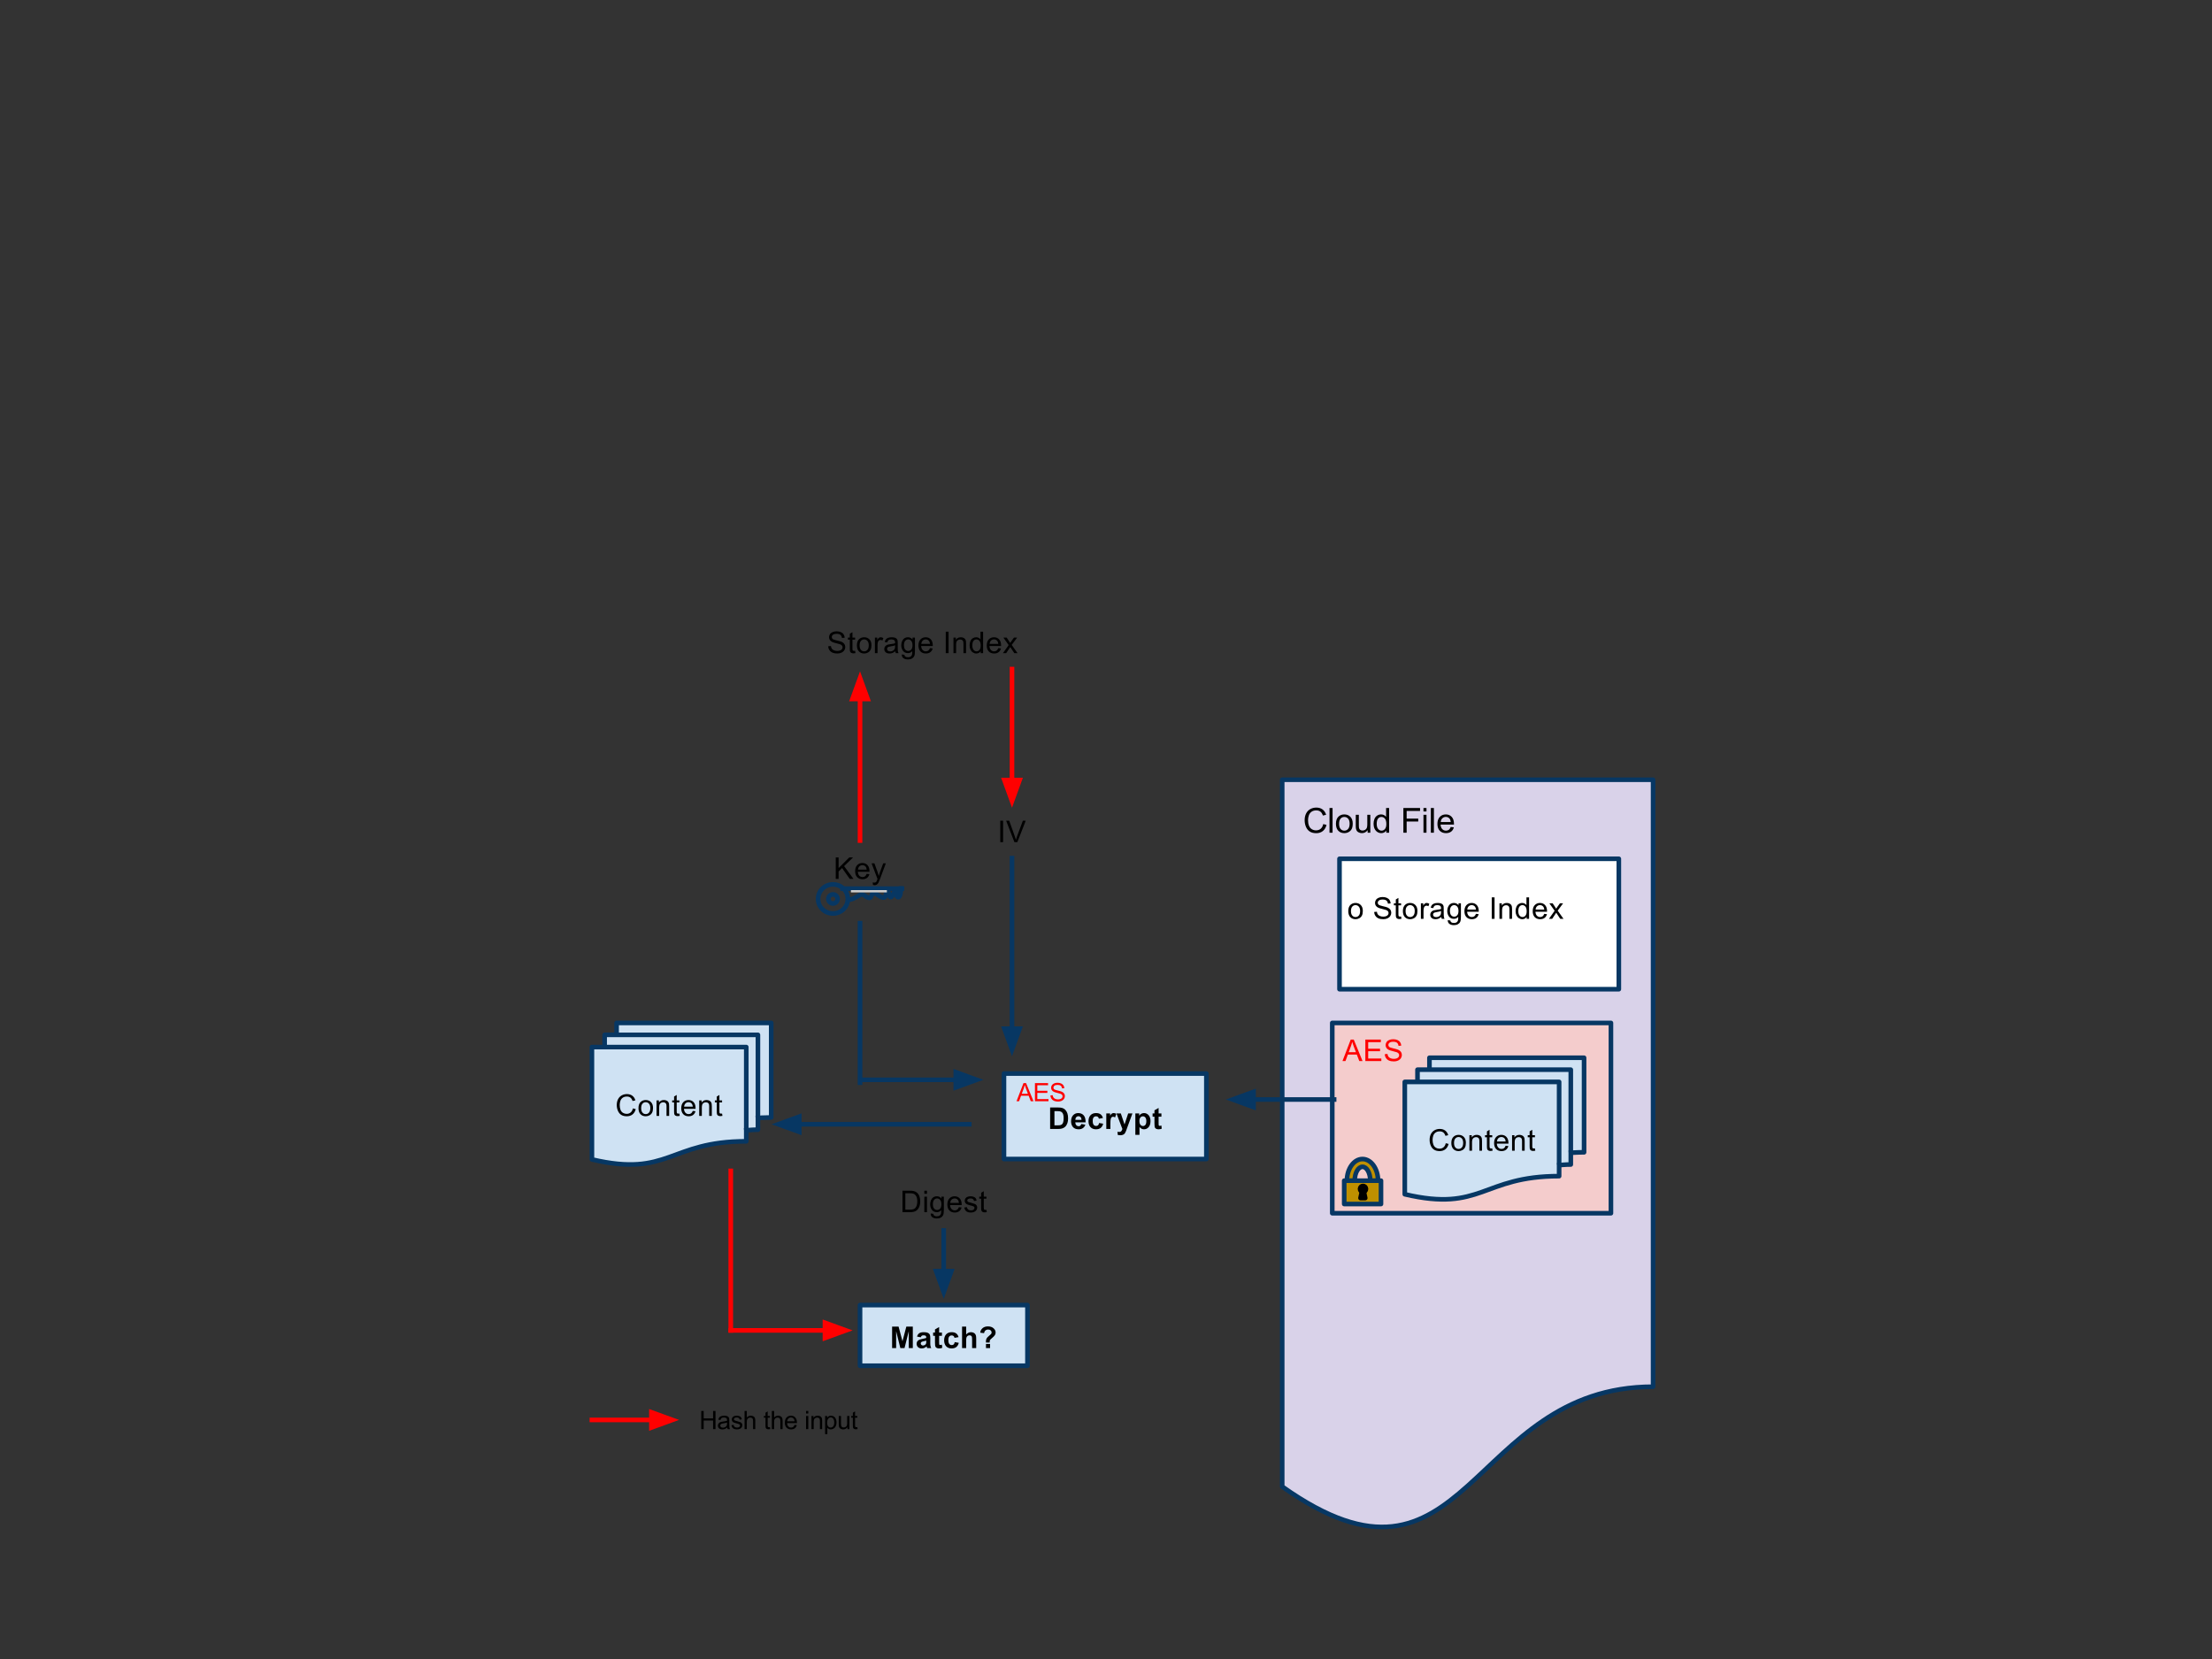 <?xml version="1.0" standalone="yes"?>

<svg version="1.1" viewBox="0.0 0.0 960.0 720.0" fill="none" stroke="none" stroke-linecap="square" stroke-miterlimit="10" clip-path="url(#clip0)" xmlns="http://www.w3.org/2000/svg" xmlns:xlink="http://www.w3.org/1999/xlink"><rect x="0.0" y="0.0" width="960.0" height="720.0" fill="#333333" stroke="none"/><clipPath id="clip0"><path d="M0 0L960.0 0L960.0 720.0L0 720.0L0 0Z" clip-rule="nonzero"></path></clipPath><path d="M556.466 338.406L717.435 338.406L717.435 601.828C636.951 601.828 636.951 702.197 556.466 645.169Z" fill-rule="nonzero" fill="#d9d2e9" stroke="#073763" stroke-width="2.0" stroke-linejoin="round" stroke-linecap="butt"></path><path d="M574.279 357.641L575.701 358Q575.263 359.75 574.099 360.672Q572.935 361.594 571.263 361.594Q569.529 361.594 568.435 360.883Q567.341 360.172 566.779 358.836Q566.216 357.5 566.216 355.953Q566.216 354.281 566.857 353.031Q567.498 351.781 568.677 351.133Q569.857 350.485 571.279 350.485Q572.888 350.485 573.99 351.305Q575.091 352.125 575.529 353.61L574.123 353.938Q573.748 352.766 573.037 352.235Q572.326 351.703 571.248 351.703Q570.013 351.703 569.185 352.297Q568.357 352.891 568.021 353.891Q567.685 354.891 567.685 355.953Q567.685 357.313 568.084 358.336Q568.482 359.36 569.318 359.867Q570.154 360.375 571.138 360.375Q572.341 360.375 573.17 359.688Q573.998 359 574.279 357.641ZM576.998 361.406L576.998 350.672L578.326 350.672L578.326 361.406L576.998 361.406ZM579.795 357.516Q579.795 355.36 580.998 354.313Q581.998 353.453 583.435 353.453Q585.045 353.453 586.06 354.5Q587.076 355.547 587.076 357.406Q587.076 358.906 586.631 359.766Q586.185 360.625 585.318 361.102Q584.451 361.578 583.435 361.578Q581.81 361.578 580.802 360.531Q579.795 359.485 579.795 357.516ZM581.154 357.516Q581.154 359.016 581.802 359.758Q582.451 360.5 583.435 360.5Q584.42 360.5 585.076 359.75Q585.732 359 585.732 357.469Q585.732 356.031 585.076 355.289Q584.42 354.547 583.435 354.547Q582.451 354.547 581.802 355.281Q581.154 356.016 581.154 357.516ZM593.545 361.406L593.545 360.266Q592.623 361.578 591.076 361.578Q590.388 361.578 589.787 361.313Q589.185 361.047 588.896 360.649Q588.607 360.25 588.498 359.672Q588.404 359.297 588.404 358.453L588.404 353.625L589.732 353.625L589.732 357.938Q589.732 358.969 589.81 359.328Q589.935 359.86 590.334 360.156Q590.732 360.453 591.326 360.453Q591.92 360.453 592.443 360.149Q592.966 359.844 593.185 359.32Q593.404 358.797 593.404 357.797L593.404 353.625L594.716 353.625L594.716 361.406L593.545 361.406ZM601.638 361.406L601.638 360.422Q600.904 361.578 599.466 361.578Q598.545 361.578 597.763 361.07Q596.982 360.563 596.552 359.641Q596.123 358.719 596.123 357.531Q596.123 356.36 596.513 355.414Q596.904 354.469 597.677 353.961Q598.451 353.453 599.404 353.453Q600.107 353.453 600.662 353.75Q601.216 354.047 601.56 354.516L601.56 350.672L602.873 350.672L602.873 361.406L601.638 361.406ZM597.482 357.531Q597.482 359.016 598.107 359.758Q598.732 360.5 599.591 360.5Q600.451 360.5 601.06 359.789Q601.67 359.078 601.67 357.641Q601.67 356.031 601.052 355.289Q600.435 354.547 599.529 354.547Q598.654 354.547 598.068 355.266Q597.482 355.985 597.482 357.531ZM609.06 361.406L609.06 350.672L616.295 350.672L616.295 351.938L610.482 351.938L610.482 355.266L615.513 355.266L615.513 356.531L610.482 356.531L610.482 361.406L609.06 361.406ZM617.779 352.188L617.779 350.672L619.091 350.672L619.091 352.188L617.779 352.188ZM617.779 361.406L617.779 353.625L619.091 353.625L619.091 361.406L617.779 361.406ZM620.982 361.406L620.982 350.672L622.31 350.672L622.31 361.406L620.982 361.406ZM629.607 358.906L630.966 359.063Q630.654 360.266 629.779 360.922Q628.904 361.578 627.545 361.578Q625.841 361.578 624.841 360.531Q623.841 359.485 623.841 357.578Q623.841 355.625 624.857 354.539Q625.873 353.453 627.482 353.453Q629.045 353.453 630.029 354.516Q631.013 355.578 631.013 357.5Q631.013 357.625 631.013 357.86L625.201 357.86Q625.279 359.141 625.927 359.82Q626.576 360.5 627.56 360.5Q628.279 360.5 628.795 360.117Q629.31 359.735 629.607 358.906ZM625.279 356.766L629.623 356.766Q629.529 355.781 629.123 355.297Q628.498 354.531 627.498 354.531Q626.576 354.531 625.959 355.141Q625.341 355.75 625.279 356.766Z" fill-rule="nonzero" fill="#000000"></path><path d="M578.196 443.948L699.141 443.948L699.141 526.531L578.196 526.531Z" fill-rule="nonzero" fill="#f4cccc" stroke="#073763" stroke-width="2.0" stroke-linejoin="round" stroke-linecap="butt"></path><path d="M609.67 518.307C643.164 526.175 643.164 510.439 676.655 510.439L676.655 469.541L609.67 469.541ZM615.188 469.541L615.188 464.239L681.717 464.239L681.717 505.394C679.188 505.394 676.655 505.679 676.655 505.679L676.655 469.541ZM620.376 464.239L620.376 459.065L687.481 459.065L687.481 500.091C684.599 500.091 681.717 500.305 681.717 500.305L681.717 464.239Z" fill-rule="nonzero" fill="#cfe2f3"></path><path d="M609.67 469.541L676.655 469.541L676.655 510.439C643.164 510.439 643.164 526.175 609.67 518.307ZM615.188 469.541L615.188 464.239L681.717 464.239L681.717 505.394C679.188 505.394 676.655 505.679 676.655 505.679M620.376 464.239L620.376 459.065L687.481 459.065L687.481 500.091C684.599 500.091 681.717 500.305 681.717 500.305" fill-rule="nonzero" stroke="#073763" stroke-width="2.0" stroke-linejoin="round" stroke-linecap="butt"></path><path d="M627.451 496.15L628.685 496.463Q628.295 497.978 627.287 498.775Q626.279 499.572 624.826 499.572Q623.326 499.572 622.381 498.963Q621.435 498.353 620.943 497.189Q620.451 496.025 620.451 494.697Q620.451 493.244 621.013 492.158Q621.576 491.072 622.599 490.51Q623.623 489.947 624.857 489.947Q626.248 489.947 627.201 490.658Q628.154 491.369 628.529 492.666L627.31 492.947Q626.982 491.932 626.373 491.471Q625.763 491.01 624.826 491.01Q623.748 491.01 623.029 491.525Q622.31 492.041 622.021 492.9Q621.732 493.76 621.732 494.682Q621.732 495.869 622.076 496.76Q622.42 497.65 623.146 498.088Q623.873 498.525 624.732 498.525Q625.763 498.525 626.482 497.924Q627.201 497.322 627.451 496.15ZM629.873 496.041Q629.873 494.166 630.904 493.275Q631.779 492.525 633.029 492.525Q634.42 492.525 635.302 493.432Q636.185 494.338 636.185 495.947Q636.185 497.244 635.795 497.994Q635.404 498.744 634.654 499.158Q633.904 499.572 633.029 499.572Q631.607 499.572 630.74 498.666Q629.873 497.76 629.873 496.041ZM631.045 496.041Q631.045 497.338 631.607 497.986Q632.17 498.635 633.029 498.635Q633.873 498.635 634.443 497.986Q635.013 497.338 635.013 496.01Q635.013 494.76 634.443 494.111Q633.873 493.463 633.029 493.463Q632.17 493.463 631.607 494.103Q631.045 494.744 631.045 496.041ZM637.716 499.416L637.716 492.682L638.748 492.682L638.748 493.635Q639.482 492.525 640.888 492.525Q641.498 492.525 642.006 492.744Q642.513 492.963 642.771 493.314Q643.029 493.666 643.123 494.166Q643.185 494.478 643.185 495.275L643.185 499.416L642.045 499.416L642.045 495.322Q642.045 494.619 641.912 494.275Q641.779 493.932 641.443 493.721Q641.107 493.51 640.654 493.51Q639.92 493.51 639.388 493.971Q638.857 494.432 638.857 495.728L638.857 499.416L637.716 499.416ZM647.623 498.4L647.779 499.4Q647.295 499.51 646.92 499.51Q646.295 499.51 645.951 499.307Q645.607 499.103 645.466 498.783Q645.326 498.463 645.326 497.447L645.326 493.557L644.498 493.557L644.498 492.682L645.326 492.682L645.326 491.01L646.466 490.322L646.466 492.682L647.623 492.682L647.623 493.557L646.466 493.557L646.466 497.51Q646.466 497.994 646.529 498.135Q646.591 498.275 646.724 498.353Q646.857 498.432 647.107 498.432Q647.31 498.432 647.623 498.4ZM653.435 497.244L654.623 497.385Q654.341 498.432 653.584 499.002Q652.826 499.572 651.654 499.572Q650.17 499.572 649.302 498.658Q648.435 497.744 648.435 496.103Q648.435 494.4 649.318 493.463Q650.201 492.525 651.591 492.525Q652.951 492.525 653.802 493.447Q654.654 494.369 654.654 496.025Q654.654 496.135 654.654 496.338L649.623 496.338Q649.685 497.447 650.248 498.041Q650.81 498.635 651.654 498.635Q652.295 498.635 652.74 498.299Q653.185 497.963 653.435 497.244ZM649.685 495.4L653.451 495.4Q653.373 494.541 653.013 494.119Q652.466 493.463 651.607 493.463Q650.81 493.463 650.279 493.986Q649.748 494.51 649.685 495.4ZM656.232 499.416L656.232 492.682L657.263 492.682L657.263 493.635Q657.998 492.525 659.404 492.525Q660.013 492.525 660.521 492.744Q661.029 492.963 661.287 493.314Q661.545 493.666 661.638 494.166Q661.701 494.478 661.701 495.275L661.701 499.416L660.56 499.416L660.56 495.322Q660.56 494.619 660.427 494.275Q660.295 493.932 659.959 493.721Q659.623 493.51 659.17 493.51Q658.435 493.51 657.904 493.971Q657.373 494.432 657.373 495.728L657.373 499.416L656.232 499.416ZM666.154 498.4L666.31 499.4Q665.826 499.51 665.451 499.51Q664.826 499.51 664.482 499.307Q664.138 499.103 663.998 498.783Q663.857 498.463 663.857 497.447L663.857 493.557L663.029 493.557L663.029 492.682L663.857 492.682L663.857 491.01L664.998 490.322L664.998 492.682L666.154 492.682L666.154 493.557L664.998 493.557L664.998 497.51Q664.998 497.994 665.06 498.135Q665.123 498.275 665.256 498.353Q665.388 498.432 665.638 498.432Q665.841 498.432 666.154 498.4Z" fill-rule="nonzero" fill="#000000"></path><path d="M582.633 460.493L586.211 451.181L587.524 451.181L591.336 460.493L589.93 460.493L588.852 457.681L584.961 457.681L583.93 460.493L582.633 460.493ZM585.321 456.665L588.477 456.665L587.493 454.087Q587.055 452.915 586.836 452.165Q586.665 453.056 586.336 453.946L585.321 456.665ZM592.555 460.493L592.555 451.181L599.274 451.181L599.274 452.29L593.79 452.29L593.79 455.134L598.93 455.134L598.93 456.227L593.79 456.227L593.79 459.399L599.493 459.399L599.493 460.493L592.555 460.493ZM600.993 457.509L602.165 457.399Q602.243 458.102 602.547 458.548Q602.852 458.993 603.485 459.266Q604.118 459.54 604.915 459.54Q605.618 459.54 606.157 459.337Q606.696 459.134 606.961 458.766Q607.227 458.399 607.227 457.962Q607.227 457.524 606.969 457.196Q606.711 456.868 606.133 456.649Q605.758 456.509 604.477 456.196Q603.196 455.884 602.68 455.618Q602.008 455.274 601.68 454.751Q601.352 454.227 601.352 453.587Q601.352 452.884 601.75 452.274Q602.149 451.665 602.922 451.345Q603.696 451.024 604.633 451.024Q605.665 451.024 606.454 451.36Q607.243 451.696 607.672 452.345Q608.102 452.993 608.133 453.806L606.946 453.899Q606.852 453.009 606.305 452.563Q605.758 452.118 604.68 452.118Q603.571 452.118 603.055 452.524Q602.54 452.931 602.54 453.509Q602.54 454.009 602.899 454.337Q603.258 454.665 604.758 455.001Q606.258 455.337 606.821 455.587Q607.633 455.962 608.016 456.54Q608.399 457.118 608.399 457.868Q608.399 458.602 607.977 459.259Q607.555 459.915 606.758 460.282Q605.961 460.649 604.961 460.649Q603.696 460.649 602.844 460.282Q601.993 459.915 601.508 459.173Q601.024 458.431 600.993 457.509Z" fill-rule="nonzero" fill="#ff0000"></path><path d="M581.34 372.711L702.569 372.711L702.569 429.306L581.34 429.306Z" fill-rule="nonzero" fill="#ffffff" stroke="#073763" stroke-width="2.0" stroke-linejoin="round" stroke-linecap="butt"></path><path d="M585.146 395.399Q585.146 393.524 586.177 392.633Q587.052 391.883 588.302 391.883Q589.692 391.883 590.575 392.789Q591.458 393.696 591.458 395.305Q591.458 396.602 591.067 397.352Q590.677 398.102 589.927 398.516Q589.177 398.93 588.302 398.93Q586.88 398.93 586.013 398.024Q585.146 397.118 585.146 395.399ZM586.317 395.399Q586.317 396.696 586.88 397.344Q587.442 397.993 588.302 397.993Q589.146 397.993 589.716 397.344Q590.286 396.696 590.286 395.368Q590.286 394.118 589.716 393.469Q589.146 392.821 588.302 392.821Q587.442 392.821 586.88 393.461Q586.317 394.102 586.317 395.399ZM596.396 395.789L597.567 395.68Q597.646 396.383 597.95 396.829Q598.255 397.274 598.888 397.547Q599.521 397.821 600.317 397.821Q601.021 397.821 601.56 397.618Q602.099 397.414 602.364 397.047Q602.63 396.68 602.63 396.243Q602.63 395.805 602.372 395.477Q602.114 395.149 601.536 394.93Q601.161 394.789 599.88 394.477Q598.599 394.164 598.083 393.899Q597.411 393.555 597.083 393.032Q596.755 392.508 596.755 391.868Q596.755 391.164 597.153 390.555Q597.552 389.946 598.325 389.625Q599.099 389.305 600.036 389.305Q601.067 389.305 601.856 389.641Q602.646 389.977 603.075 390.625Q603.505 391.274 603.536 392.086L602.349 392.18Q602.255 391.289 601.708 390.844Q601.161 390.399 600.083 390.399Q598.974 390.399 598.458 390.805Q597.942 391.211 597.942 391.789Q597.942 392.289 598.302 392.618Q598.661 392.946 600.161 393.282Q601.661 393.618 602.224 393.868Q603.036 394.243 603.419 394.821Q603.802 395.399 603.802 396.149Q603.802 396.883 603.38 397.539Q602.958 398.196 602.161 398.563Q601.364 398.93 600.364 398.93Q599.099 398.93 598.247 398.563Q597.396 398.196 596.911 397.454Q596.427 396.711 596.396 395.789ZM608.067 397.758L608.224 398.758Q607.739 398.868 607.364 398.868Q606.739 398.868 606.396 398.664Q606.052 398.461 605.911 398.141Q605.771 397.821 605.771 396.805L605.771 392.914L604.942 392.914L604.942 392.039L605.771 392.039L605.771 390.368L606.911 389.68L606.911 392.039L608.067 392.039L608.067 392.914L606.911 392.914L606.911 396.868Q606.911 397.352 606.974 397.493Q607.036 397.633 607.169 397.711Q607.302 397.789 607.552 397.789Q607.755 397.789 608.067 397.758ZM608.849 395.399Q608.849 393.524 609.88 392.633Q610.755 391.883 612.005 391.883Q613.396 391.883 614.278 392.789Q615.161 393.696 615.161 395.305Q615.161 396.602 614.771 397.352Q614.38 398.102 613.63 398.516Q612.88 398.93 612.005 398.93Q610.583 398.93 609.716 398.024Q608.849 397.118 608.849 395.399ZM610.021 395.399Q610.021 396.696 610.583 397.344Q611.146 397.993 612.005 397.993Q612.849 397.993 613.419 397.344Q613.989 396.696 613.989 395.368Q613.989 394.118 613.419 393.469Q612.849 392.821 612.005 392.821Q611.146 392.821 610.583 393.461Q610.021 394.102 610.021 395.399ZM616.661 398.774L616.661 392.039L617.692 392.039L617.692 393.055Q618.083 392.336 618.419 392.11Q618.755 391.883 619.146 391.883Q619.724 391.883 620.317 392.243L619.927 393.305Q619.505 393.055 619.099 393.055Q618.724 393.055 618.419 393.282Q618.114 393.508 617.989 393.914Q617.802 394.524 617.802 395.243L617.802 398.774L616.661 398.774ZM625.505 397.946Q624.88 398.477 624.294 398.704Q623.708 398.93 623.036 398.93Q621.911 398.93 621.317 398.383Q620.724 397.836 620.724 396.993Q620.724 396.508 620.95 396.094Q621.177 395.68 621.544 395.43Q621.911 395.18 622.364 395.055Q622.692 394.977 623.38 394.883Q624.755 394.727 625.411 394.493Q625.427 394.258 625.427 394.196Q625.427 393.493 625.099 393.211Q624.661 392.821 623.802 392.821Q622.989 392.821 622.606 393.102Q622.224 393.383 622.036 394.102L620.927 393.961Q621.067 393.243 621.419 392.797Q621.771 392.352 622.435 392.118Q623.099 391.883 623.958 391.883Q624.833 391.883 625.372 392.086Q625.911 392.289 626.161 392.594Q626.411 392.899 626.521 393.368Q626.567 393.664 626.567 394.43L626.567 395.946Q626.567 397.539 626.646 397.961Q626.724 398.383 626.927 398.774L625.739 398.774Q625.567 398.414 625.505 397.946ZM625.411 395.383Q624.786 395.649 623.552 395.821Q622.849 395.93 622.552 396.055Q622.255 396.18 622.099 396.422Q621.942 396.664 621.942 396.961Q621.942 397.414 622.286 397.719Q622.63 398.024 623.302 398.024Q623.958 398.024 624.474 397.735Q624.989 397.446 625.239 396.946Q625.411 396.571 625.411 395.805L625.411 395.383ZM628.317 399.336L629.442 399.493Q629.505 400.008 629.817 400.243Q630.255 400.571 630.989 400.571Q631.771 400.571 632.208 400.25Q632.646 399.93 632.786 399.352Q632.88 399.008 632.88 397.899Q632.13 398.774 631.005 398.774Q629.614 398.774 628.856 397.774Q628.099 396.774 628.099 395.368Q628.099 394.399 628.45 393.586Q628.802 392.774 629.458 392.329Q630.114 391.883 631.021 391.883Q632.208 391.883 632.989 392.852L632.989 392.039L634.036 392.039L634.036 397.852Q634.036 399.43 633.716 400.086Q633.396 400.743 632.7 401.125Q632.005 401.508 630.989 401.508Q629.786 401.508 629.044 400.969Q628.302 400.43 628.317 399.336ZM629.271 395.289Q629.271 396.602 629.794 397.211Q630.317 397.821 631.114 397.821Q631.911 397.821 632.442 397.219Q632.974 396.618 632.974 395.321Q632.974 394.086 632.427 393.454Q631.88 392.821 631.099 392.821Q630.333 392.821 629.802 393.446Q629.271 394.071 629.271 395.289ZM640.552 396.602L641.739 396.743Q641.458 397.789 640.7 398.36Q639.942 398.93 638.771 398.93Q637.286 398.93 636.419 398.016Q635.552 397.102 635.552 395.461Q635.552 393.758 636.435 392.821Q637.317 391.883 638.708 391.883Q640.067 391.883 640.919 392.805Q641.771 393.727 641.771 395.383Q641.771 395.493 641.771 395.696L636.739 395.696Q636.802 396.805 637.364 397.399Q637.927 397.993 638.771 397.993Q639.411 397.993 639.856 397.657Q640.302 397.321 640.552 396.602ZM636.802 394.758L640.567 394.758Q640.489 393.899 640.13 393.477Q639.583 392.821 638.724 392.821Q637.927 392.821 637.396 393.344Q636.864 393.868 636.802 394.758ZM647.411 398.774L647.411 389.461L648.63 389.461L648.63 398.774L647.411 398.774ZM650.755 398.774L650.755 392.039L651.786 392.039L651.786 392.993Q652.521 391.883 653.927 391.883Q654.536 391.883 655.044 392.102Q655.552 392.321 655.81 392.672Q656.067 393.024 656.161 393.524Q656.224 393.836 656.224 394.633L656.224 398.774L655.083 398.774L655.083 394.68Q655.083 393.977 654.95 393.633Q654.817 393.289 654.481 393.079Q654.146 392.868 653.692 392.868Q652.958 392.868 652.427 393.329Q651.896 393.789 651.896 395.086L651.896 398.774L650.755 398.774ZM662.552 398.774L662.552 397.93Q661.911 398.93 660.661 398.93Q659.864 398.93 659.185 398.485Q658.505 398.039 658.13 397.243Q657.755 396.446 657.755 395.414Q657.755 394.399 658.099 393.579Q658.442 392.758 659.114 392.321Q659.786 391.883 660.614 391.883Q661.224 391.883 661.7 392.141Q662.177 392.399 662.474 392.805L662.474 389.461L663.614 389.461L663.614 398.774L662.552 398.774ZM658.942 395.414Q658.942 396.711 659.481 397.352Q660.021 397.993 660.771 397.993Q661.521 397.993 662.044 397.375Q662.567 396.758 662.567 395.508Q662.567 394.118 662.036 393.469Q661.505 392.821 660.724 392.821Q659.958 392.821 659.45 393.446Q658.942 394.071 658.942 395.414ZM670.192 396.602L671.38 396.743Q671.099 397.789 670.341 398.36Q669.583 398.93 668.411 398.93Q666.927 398.93 666.06 398.016Q665.192 397.102 665.192 395.461Q665.192 393.758 666.075 392.821Q666.958 391.883 668.349 391.883Q669.708 391.883 670.56 392.805Q671.411 393.727 671.411 395.383Q671.411 395.493 671.411 395.696L666.38 395.696Q666.442 396.805 667.005 397.399Q667.567 397.993 668.411 397.993Q669.052 397.993 669.497 397.657Q669.942 397.321 670.192 396.602ZM666.442 394.758L670.208 394.758Q670.13 393.899 669.771 393.477Q669.224 392.821 668.364 392.821Q667.567 392.821 667.036 393.344Q666.505 393.868 666.442 394.758ZM672.239 398.774L674.708 395.274L672.427 392.039L673.849 392.039L674.896 393.618Q675.177 394.071 675.364 394.368Q675.63 393.946 675.864 393.633L677.005 392.039L678.38 392.039L676.036 395.211L678.552 398.774L677.146 398.774L675.771 396.68L675.396 396.118L673.63 398.774L672.239 398.774Z" fill-rule="nonzero" fill="#000000"></path><path d="M373.249 364.787L373.249 303.37" fill-rule="evenodd" stroke="#ff0000" stroke-width="2.0" stroke-linejoin="round" stroke-linecap="butt"></path><path d="M376.553 303.37L373.249 294.294L369.946 303.37Z" fill-rule="evenodd" fill="#ff0000" stroke="#ff0000" stroke-width="2.0" stroke-linecap="butt"></path><path d="M359.443 280.473L360.614 280.364Q360.693 281.067 360.997 281.512Q361.302 281.957 361.935 282.231Q362.568 282.504 363.364 282.504Q364.068 282.504 364.607 282.301Q365.146 282.098 365.411 281.731Q365.677 281.364 365.677 280.926Q365.677 280.489 365.419 280.16Q365.161 279.832 364.583 279.614Q364.208 279.473 362.927 279.16Q361.646 278.848 361.13 278.582Q360.458 278.239 360.13 277.715Q359.802 277.192 359.802 276.551Q359.802 275.848 360.2 275.239Q360.599 274.629 361.372 274.309Q362.146 273.989 363.083 273.989Q364.114 273.989 364.904 274.325Q365.693 274.66 366.122 275.309Q366.552 275.957 366.583 276.77L365.396 276.864Q365.302 275.973 364.755 275.528Q364.208 275.082 363.13 275.082Q362.021 275.082 361.505 275.489Q360.989 275.895 360.989 276.473Q360.989 276.973 361.349 277.301Q361.708 277.629 363.208 277.965Q364.708 278.301 365.271 278.551Q366.083 278.926 366.466 279.504Q366.849 280.082 366.849 280.832Q366.849 281.567 366.427 282.223Q366.005 282.879 365.208 283.246Q364.411 283.614 363.411 283.614Q362.146 283.614 361.294 283.246Q360.443 282.879 359.958 282.137Q359.474 281.395 359.443 280.473ZM371.114 282.442L371.271 283.442Q370.786 283.551 370.411 283.551Q369.786 283.551 369.443 283.348Q369.099 283.145 368.958 282.825Q368.818 282.504 368.818 281.489L368.818 277.598L367.989 277.598L367.989 276.723L368.818 276.723L368.818 275.051L369.958 274.364L369.958 276.723L371.114 276.723L371.114 277.598L369.958 277.598L369.958 281.551Q369.958 282.035 370.021 282.176Q370.083 282.317 370.216 282.395Q370.349 282.473 370.599 282.473Q370.802 282.473 371.114 282.442ZM371.896 280.082Q371.896 278.207 372.927 277.317Q373.802 276.567 375.052 276.567Q376.443 276.567 377.325 277.473Q378.208 278.379 378.208 279.989Q378.208 281.285 377.818 282.035Q377.427 282.785 376.677 283.2Q375.927 283.614 375.052 283.614Q373.63 283.614 372.763 282.707Q371.896 281.801 371.896 280.082ZM373.068 280.082Q373.068 281.379 373.63 282.028Q374.193 282.676 375.052 282.676Q375.896 282.676 376.466 282.028Q377.036 281.379 377.036 280.051Q377.036 278.801 376.466 278.153Q375.896 277.504 375.052 277.504Q374.193 277.504 373.63 278.145Q373.068 278.785 373.068 280.082ZM379.708 283.457L379.708 276.723L380.739 276.723L380.739 277.739Q381.13 277.02 381.466 276.793Q381.802 276.567 382.193 276.567Q382.771 276.567 383.364 276.926L382.974 277.989Q382.552 277.739 382.146 277.739Q381.771 277.739 381.466 277.965Q381.161 278.192 381.036 278.598Q380.849 279.207 380.849 279.926L380.849 283.457L379.708 283.457ZM388.552 282.629Q387.927 283.16 387.341 283.387Q386.755 283.614 386.083 283.614Q384.958 283.614 384.364 283.067Q383.771 282.52 383.771 281.676Q383.771 281.192 383.997 280.778Q384.224 280.364 384.591 280.114Q384.958 279.864 385.411 279.739Q385.739 279.66 386.427 279.567Q387.802 279.41 388.458 279.176Q388.474 278.942 388.474 278.879Q388.474 278.176 388.146 277.895Q387.708 277.504 386.849 277.504Q386.036 277.504 385.654 277.785Q385.271 278.067 385.083 278.785L383.974 278.645Q384.114 277.926 384.466 277.481Q384.818 277.035 385.482 276.801Q386.146 276.567 387.005 276.567Q387.88 276.567 388.419 276.77Q388.958 276.973 389.208 277.278Q389.458 277.582 389.568 278.051Q389.614 278.348 389.614 279.114L389.614 280.629Q389.614 282.223 389.693 282.645Q389.771 283.067 389.974 283.457L388.786 283.457Q388.614 283.098 388.552 282.629ZM388.458 280.067Q387.833 280.332 386.599 280.504Q385.896 280.614 385.599 280.739Q385.302 280.864 385.146 281.106Q384.989 281.348 384.989 281.645Q384.989 282.098 385.333 282.403Q385.677 282.707 386.349 282.707Q387.005 282.707 387.521 282.418Q388.036 282.129 388.286 281.629Q388.458 281.254 388.458 280.489L388.458 280.067ZM391.364 284.02L392.489 284.176Q392.552 284.692 392.864 284.926Q393.302 285.254 394.036 285.254Q394.818 285.254 395.255 284.934Q395.693 284.614 395.833 284.035Q395.927 283.692 395.927 282.582Q395.177 283.457 394.052 283.457Q392.661 283.457 391.904 282.457Q391.146 281.457 391.146 280.051Q391.146 279.082 391.497 278.27Q391.849 277.457 392.505 277.012Q393.161 276.567 394.068 276.567Q395.255 276.567 396.036 277.535L396.036 276.723L397.083 276.723L397.083 282.535Q397.083 284.114 396.763 284.77Q396.443 285.426 395.747 285.809Q395.052 286.192 394.036 286.192Q392.833 286.192 392.091 285.653Q391.349 285.114 391.364 284.02ZM392.318 279.973Q392.318 281.285 392.841 281.895Q393.364 282.504 394.161 282.504Q394.958 282.504 395.489 281.903Q396.021 281.301 396.021 280.004Q396.021 278.77 395.474 278.137Q394.927 277.504 394.146 277.504Q393.38 277.504 392.849 278.129Q392.318 278.754 392.318 279.973ZM403.599 281.285L404.786 281.426Q404.505 282.473 403.747 283.043Q402.989 283.614 401.818 283.614Q400.333 283.614 399.466 282.7Q398.599 281.785 398.599 280.145Q398.599 278.442 399.482 277.504Q400.364 276.567 401.755 276.567Q403.114 276.567 403.966 277.489Q404.818 278.41 404.818 280.067Q404.818 280.176 404.818 280.379L399.786 280.379Q399.849 281.489 400.411 282.082Q400.974 282.676 401.818 282.676Q402.458 282.676 402.904 282.34Q403.349 282.004 403.599 281.285ZM399.849 279.442L403.614 279.442Q403.536 278.582 403.177 278.16Q402.63 277.504 401.771 277.504Q400.974 277.504 400.443 278.028Q399.911 278.551 399.849 279.442ZM410.458 283.457L410.458 274.145L411.677 274.145L411.677 283.457L410.458 283.457ZM413.802 283.457L413.802 276.723L414.833 276.723L414.833 277.676Q415.568 276.567 416.974 276.567Q417.583 276.567 418.091 276.785Q418.599 277.004 418.857 277.356Q419.114 277.707 419.208 278.207Q419.271 278.52 419.271 279.317L419.271 283.457L418.13 283.457L418.13 279.364Q418.13 278.66 417.997 278.317Q417.864 277.973 417.529 277.762Q417.193 277.551 416.739 277.551Q416.005 277.551 415.474 278.012Q414.943 278.473 414.943 279.77L414.943 283.457L413.802 283.457ZM425.599 283.457L425.599 282.614Q424.958 283.614 423.708 283.614Q422.911 283.614 422.232 283.168Q421.552 282.723 421.177 281.926Q420.802 281.129 420.802 280.098Q420.802 279.082 421.146 278.262Q421.489 277.442 422.161 277.004Q422.833 276.567 423.661 276.567Q424.271 276.567 424.747 276.825Q425.224 277.082 425.521 277.489L425.521 274.145L426.661 274.145L426.661 283.457L425.599 283.457ZM421.989 280.098Q421.989 281.395 422.529 282.035Q423.068 282.676 423.818 282.676Q424.568 282.676 425.091 282.059Q425.614 281.442 425.614 280.192Q425.614 278.801 425.083 278.153Q424.552 277.504 423.771 277.504Q423.005 277.504 422.497 278.129Q421.989 278.754 421.989 280.098ZM433.239 281.285L434.427 281.426Q434.146 282.473 433.388 283.043Q432.63 283.614 431.458 283.614Q429.974 283.614 429.107 282.7Q428.239 281.785 428.239 280.145Q428.239 278.442 429.122 277.504Q430.005 276.567 431.396 276.567Q432.755 276.567 433.607 277.489Q434.458 278.41 434.458 280.067Q434.458 280.176 434.458 280.379L429.427 280.379Q429.489 281.489 430.052 282.082Q430.614 282.676 431.458 282.676Q432.099 282.676 432.544 282.34Q432.989 282.004 433.239 281.285ZM429.489 279.442L433.255 279.442Q433.177 278.582 432.818 278.16Q432.271 277.504 431.411 277.504Q430.614 277.504 430.083 278.028Q429.552 278.551 429.489 279.442ZM435.286 283.457L437.755 279.957L435.474 276.723L436.896 276.723L437.943 278.301Q438.224 278.754 438.411 279.051Q438.677 278.629 438.911 278.317L440.052 276.723L441.427 276.723L439.083 279.895L441.599 283.457L440.193 283.457L438.818 281.364L438.443 280.801L436.677 283.457L435.286 283.457Z" fill-rule="nonzero" fill="#000000"></path><path d="M362.718 381.429L362.718 372.116L363.952 372.116L363.952 376.741L368.577 372.116L370.233 372.116L366.343 375.898L370.405 381.429L368.78 381.429L365.468 376.726L363.952 378.21L363.952 381.429L362.718 381.429ZM376.124 379.257L377.311 379.398Q377.03 380.444 376.272 381.015Q375.514 381.585 374.343 381.585Q372.858 381.585 371.991 380.671Q371.124 379.757 371.124 378.116Q371.124 376.413 372.007 375.476Q372.889 374.538 374.28 374.538Q375.639 374.538 376.491 375.46Q377.343 376.382 377.343 378.038Q377.343 378.148 377.343 378.351L372.311 378.351Q372.374 379.46 372.936 380.054Q373.499 380.648 374.343 380.648Q374.983 380.648 375.429 380.312Q375.874 379.976 376.124 379.257ZM372.374 377.413L376.139 377.413Q376.061 376.554 375.702 376.132Q375.155 375.476 374.296 375.476Q373.499 375.476 372.968 375.999Q372.436 376.523 372.374 377.413ZM378.874 384.023L378.733 382.96Q379.108 383.054 379.389 383.054Q379.78 383.054 380.007 382.929Q380.233 382.804 380.374 382.569Q380.483 382.398 380.733 381.726Q380.764 381.632 380.827 381.444L378.264 374.694L379.499 374.694L380.905 378.585Q381.171 379.335 381.389 380.148Q381.593 379.366 381.858 378.616L383.311 374.694L384.452 374.694L381.889 381.538Q381.468 382.648 381.249 383.069Q380.936 383.632 380.546 383.898Q380.155 384.163 379.608 384.163Q379.28 384.163 378.874 384.023Z" fill-rule="nonzero" fill="#000000"></path><path d="M355.047 390.137L355.047 390.137C355.047 386.65 357.938 383.824 361.504 383.824L361.504 383.824C363.216 383.824 364.859 384.489 366.07 385.673C367.281 386.857 367.961 388.463 367.961 390.137L367.961 390.137C367.961 393.624 365.07 396.451 361.504 396.451L361.504 396.451C357.938 396.451 355.047 393.624 355.047 390.137Z" fill-rule="nonzero" stroke="#073763" stroke-width="2.0" stroke-linejoin="round" stroke-linecap="butt"></path><path d="M365.686 385.673L391.452 385.673" fill-rule="nonzero" stroke="#073763" stroke-width="2.0" stroke-linejoin="round" stroke-linecap="butt"></path><path d="M390.993 385.611C390.993 386.931 390.738 389.895 389.531 389.304C388.761 388.928 389.527 386.783 388.678 386.921C387.572 387.101 387.365 389.794 386.363 389.304C385.583 388.923 385.972 386.771 385.144 387.041C384.212 387.345 384.658 389.437 383.682 389.543C382.038 389.721 380.8 387.807 379.173 387.518C378.342 387.37 378.399 389.063 377.711 389.543C376.53 390.367 374.866 387.598 373.568 388.232C371.793 389.1 370.068 390.496 368.084 390.496" fill-rule="evenodd" stroke="#073763" stroke-width="2.0" stroke-linejoin="round" stroke-linecap="butt"></path><path d="M369.79 386.803L384.409 386.803" fill-rule="nonzero" stroke="#cccccc" stroke-width="1.0" stroke-linejoin="round" stroke-linecap="butt"></path><path d="M359.495 390.143L359.495 390.143C359.495 389.055 360.395 388.173 361.504 388.173L361.504 388.173C362.037 388.173 362.548 388.381 362.925 388.75C363.302 389.119 363.513 389.62 363.513 390.143L363.513 390.143C363.513 391.23 362.614 392.112 361.504 392.112L361.504 392.112C360.395 392.112 359.495 391.23 359.495 390.143Z" fill-rule="nonzero" stroke="#073763" stroke-width="2.0" stroke-linejoin="round" stroke-linecap="butt"></path><path d="M256.892 503.19C290.387 511.058 290.387 495.323 323.878 495.323L323.878 454.424L256.892 454.424ZM262.411 454.424L262.411 449.122L328.94 449.122L328.94 490.277C326.411 490.277 323.878 490.562 323.878 490.562L323.878 454.424ZM267.599 449.122L267.599 443.948L334.703 443.948L334.703 484.975C331.822 484.975 328.94 485.189 328.94 485.189L328.94 449.122Z" fill-rule="nonzero" fill="#cfe2f3"></path><path d="M256.892 454.424L323.878 454.424L323.878 495.323C290.387 495.323 290.387 511.058 256.892 503.19ZM262.411 454.424L262.411 449.122L328.94 449.122L328.94 490.277C326.411 490.277 323.878 490.562 323.878 490.562M267.599 449.122L267.599 443.948L334.703 443.948L334.703 484.975C331.822 484.975 328.94 485.189 328.94 485.189" fill-rule="nonzero" stroke="#073763" stroke-width="2.0" stroke-linejoin="round" stroke-linecap="butt"></path><path d="M274.674 481.034L275.908 481.346Q275.517 482.862 274.51 483.659Q273.502 484.456 272.049 484.456Q270.549 484.456 269.603 483.846Q268.658 483.237 268.166 482.073Q267.674 480.909 267.674 479.581Q267.674 478.127 268.236 477.041Q268.799 475.956 269.822 475.393Q270.846 474.831 272.08 474.831Q273.471 474.831 274.424 475.541Q275.377 476.252 275.752 477.549L274.533 477.831Q274.205 476.815 273.596 476.354Q272.986 475.893 272.049 475.893Q270.971 475.893 270.252 476.409Q269.533 476.924 269.244 477.784Q268.955 478.643 268.955 479.565Q268.955 480.752 269.299 481.643Q269.642 482.534 270.369 482.971Q271.096 483.409 271.955 483.409Q272.986 483.409 273.705 482.807Q274.424 482.206 274.674 481.034ZM277.096 480.924Q277.096 479.049 278.127 478.159Q279.002 477.409 280.252 477.409Q281.642 477.409 282.525 478.315Q283.408 479.221 283.408 480.831Q283.408 482.127 283.017 482.877Q282.627 483.627 281.877 484.041Q281.127 484.456 280.252 484.456Q278.83 484.456 277.963 483.549Q277.096 482.643 277.096 480.924ZM278.267 480.924Q278.267 482.221 278.83 482.87Q279.392 483.518 280.252 483.518Q281.096 483.518 281.666 482.87Q282.236 482.221 282.236 480.893Q282.236 479.643 281.666 478.995Q281.096 478.346 280.252 478.346Q279.392 478.346 278.83 478.987Q278.267 479.627 278.267 480.924ZM284.939 484.299L284.939 477.565L285.971 477.565L285.971 478.518Q286.705 477.409 288.111 477.409Q288.721 477.409 289.228 477.627Q289.736 477.846 289.994 478.198Q290.252 478.549 290.346 479.049Q290.408 479.362 290.408 480.159L290.408 484.299L289.267 484.299L289.267 480.206Q289.267 479.502 289.135 479.159Q289.002 478.815 288.666 478.604Q288.33 478.393 287.877 478.393Q287.142 478.393 286.611 478.854Q286.08 479.315 286.08 480.612L286.08 484.299L284.939 484.299ZM294.846 483.284L295.002 484.284Q294.517 484.393 294.142 484.393Q293.517 484.393 293.174 484.19Q292.83 483.987 292.689 483.666Q292.549 483.346 292.549 482.331L292.549 478.44L291.721 478.44L291.721 477.565L292.549 477.565L292.549 475.893L293.689 475.206L293.689 477.565L294.846 477.565L294.846 478.44L293.689 478.44L293.689 482.393Q293.689 482.877 293.752 483.018Q293.814 483.159 293.947 483.237Q294.08 483.315 294.33 483.315Q294.533 483.315 294.846 483.284ZM300.658 482.127L301.846 482.268Q301.564 483.315 300.806 483.885Q300.049 484.456 298.877 484.456Q297.392 484.456 296.525 483.541Q295.658 482.627 295.658 480.987Q295.658 479.284 296.541 478.346Q297.424 477.409 298.814 477.409Q300.174 477.409 301.025 478.331Q301.877 479.252 301.877 480.909Q301.877 481.018 301.877 481.221L296.846 481.221Q296.908 482.331 297.471 482.924Q298.033 483.518 298.877 483.518Q299.517 483.518 299.963 483.182Q300.408 482.846 300.658 482.127ZM296.908 480.284L300.674 480.284Q300.596 479.424 300.236 479.002Q299.689 478.346 298.83 478.346Q298.033 478.346 297.502 478.87Q296.971 479.393 296.908 480.284ZM303.455 484.299L303.455 477.565L304.486 477.565L304.486 478.518Q305.221 477.409 306.627 477.409Q307.236 477.409 307.744 477.627Q308.252 477.846 308.51 478.198Q308.767 478.549 308.861 479.049Q308.924 479.362 308.924 480.159L308.924 484.299L307.783 484.299L307.783 480.206Q307.783 479.502 307.65 479.159Q307.517 478.815 307.181 478.604Q306.846 478.393 306.392 478.393Q305.658 478.393 305.127 478.854Q304.596 479.315 304.596 480.612L304.596 484.299L303.455 484.299ZM313.377 483.284L313.533 484.284Q313.049 484.393 312.674 484.393Q312.049 484.393 311.705 484.19Q311.361 483.987 311.221 483.666Q311.08 483.346 311.08 482.331L311.08 478.44L310.252 478.44L310.252 477.565L311.08 477.565L311.08 475.893L312.221 475.206L312.221 477.565L313.377 477.565L313.377 478.44L312.221 478.44L312.221 482.393Q312.221 482.877 312.283 483.018Q312.346 483.159 312.478 483.237Q312.611 483.315 312.861 483.315Q313.064 483.315 313.377 483.284Z" fill-rule="nonzero" fill="#000000"></path><path d="M420.659 487.932L346.864 487.932" fill-rule="evenodd" stroke="#073763" stroke-width="2.0" stroke-linejoin="round" stroke-linecap="butt"></path><path d="M346.864 484.628L337.787 487.932L346.864 491.235Z" fill-rule="evenodd" fill="#073763" stroke="#073763" stroke-width="2.0" stroke-linecap="butt"></path><path d="M578.992 477.176L544.031 477.176" fill-rule="evenodd" stroke="#073763" stroke-width="2.0" stroke-linejoin="round" stroke-linecap="butt"></path><path d="M544.031 473.873L534.955 477.176L544.031 480.479Z" fill-rule="evenodd" fill="#073763" stroke="#073763" stroke-width="2.0" stroke-linecap="butt"></path><path d="M373.249 469.89L373.249 400.661" fill-rule="nonzero" stroke="#073763" stroke-width="2.0" stroke-linejoin="round" stroke-linecap="butt"></path><path d="M373.924 468.627L414.806 468.627" fill-rule="evenodd" stroke="#073763" stroke-width="2.0" stroke-linejoin="round" stroke-linecap="butt"></path><path d="M414.806 471.931L423.882 468.627L414.806 465.324Z" fill-rule="evenodd" fill="#073763" stroke="#073763" stroke-width="2.0" stroke-linecap="butt"></path><path d="M439.205 290.386L439.205 338.543" fill-rule="evenodd" stroke="#ff0000" stroke-width="2.0" stroke-linejoin="round" stroke-linecap="butt"></path><path d="M435.901 338.543L439.205 347.62L442.508 338.543Z" fill-rule="evenodd" fill="#ff0000" stroke="#ff0000" stroke-width="2.0" stroke-linecap="butt"></path><path d="M439.205 446.436L439.205 372.42" fill-rule="evenodd" stroke="#073763" stroke-width="2.0" stroke-linejoin="round" stroke-linecap="butt"></path><path d="M435.901 446.436L439.205 455.512L442.508 446.436Z" fill-rule="evenodd" fill="#073763" stroke="#073763" stroke-width="2.0" stroke-linecap="butt"></path><path d="M373.249 566.399L445.911 566.399L445.911 592.73L373.249 592.73Z" fill-rule="nonzero" fill="#cfe2f3" stroke="#073763" stroke-width="2.0" stroke-linejoin="round" stroke-linecap="butt"></path><path d="M387.171 585.055L387.171 575.743L389.984 575.743L391.671 582.102L393.343 575.743L396.156 575.743L396.156 585.055L394.406 585.055L394.406 577.727L392.562 585.055L390.749 585.055L388.921 577.727L388.921 585.055L387.171 585.055ZM399.609 580.368L397.984 580.071Q398.265 579.102 398.929 578.633Q399.593 578.165 400.906 578.165Q402.109 578.165 402.687 578.446Q403.265 578.727 403.507 579.165Q403.749 579.602 403.749 580.758L403.734 582.836Q403.734 583.727 403.82 584.149Q403.906 584.571 404.14 585.055L402.374 585.055Q402.296 584.883 402.202 584.524Q402.156 584.368 402.14 584.321Q401.671 584.758 401.156 584.985Q400.64 585.211 400.046 585.211Q398.999 585.211 398.406 584.641Q397.812 584.071 397.812 583.211Q397.812 582.649 398.085 582.196Q398.359 581.743 398.851 581.508Q399.343 581.274 400.265 581.086Q401.515 580.852 401.999 580.649L401.999 580.477Q401.999 579.961 401.742 579.743Q401.484 579.524 400.781 579.524Q400.312 579.524 400.046 579.711Q399.781 579.899 399.609 580.368ZM401.999 581.821Q401.656 581.93 400.913 582.086Q400.171 582.243 399.937 582.399Q399.593 582.649 399.593 583.024Q399.593 583.399 399.874 583.672Q400.156 583.946 400.577 583.946Q401.062 583.946 401.499 583.633Q401.827 583.399 401.921 583.04Q401.999 582.821 401.999 582.18L401.999 581.821ZM408.796 578.321L408.796 579.743L407.577 579.743L407.577 582.446Q407.577 583.274 407.609 583.415Q407.64 583.555 407.765 583.641Q407.89 583.727 408.062 583.727Q408.312 583.727 408.781 583.555L408.937 584.946Q408.312 585.211 407.531 585.211Q407.046 585.211 406.656 585.047Q406.265 584.883 406.085 584.625Q405.906 584.368 405.843 583.93Q405.781 583.618 405.781 582.68L405.781 579.743L404.968 579.743L404.968 578.321L405.781 578.321L405.781 576.977L407.577 575.93L407.577 578.321L408.796 578.321ZM416.015 580.305L414.249 580.618Q414.171 580.102 413.851 579.836Q413.531 579.571 413.031 579.571Q412.374 579.571 411.976 580.024Q411.577 580.477 411.577 581.571Q411.577 582.758 411.984 583.258Q412.39 583.758 413.062 583.758Q413.577 583.758 413.898 583.469Q414.218 583.18 414.343 582.477L416.109 582.774Q415.827 583.977 415.054 584.594Q414.281 585.211 412.984 585.211Q411.499 585.211 410.624 584.274Q409.749 583.336 409.749 581.696Q409.749 580.024 410.624 579.094Q411.499 578.165 413.015 578.165Q414.249 578.165 414.976 578.696Q415.702 579.227 416.015 580.305ZM419.312 575.743L419.312 579.165Q420.187 578.165 421.39 578.165Q421.999 578.165 422.492 578.391Q422.984 578.618 423.234 578.977Q423.484 579.336 423.577 579.766Q423.671 580.196 423.671 581.102L423.671 585.055L421.89 585.055L421.89 581.493Q421.89 580.43 421.788 580.149Q421.687 579.868 421.429 579.696Q421.171 579.524 420.781 579.524Q420.343 579.524 419.992 579.743Q419.64 579.961 419.476 580.391Q419.312 580.821 419.312 581.68L419.312 585.055L417.531 585.055L417.531 575.743L419.312 575.743ZM429.515 582.649L427.906 582.649Q427.89 582.305 427.89 582.227Q427.89 581.446 428.148 580.938Q428.406 580.43 429.187 579.797Q429.968 579.165 430.124 578.961Q430.359 578.649 430.359 578.274Q430.359 577.758 429.945 577.383Q429.531 577.008 428.827 577.008Q428.14 577.008 427.687 577.399Q427.234 577.79 427.062 578.586L425.421 578.383Q425.499 577.243 426.398 576.446Q427.296 575.649 428.749 575.649Q430.281 575.649 431.187 576.454Q432.093 577.258 432.093 578.321Q432.093 578.915 431.765 579.446Q431.437 579.977 430.343 580.883Q429.781 581.352 429.64 581.633Q429.499 581.915 429.515 582.649ZM427.906 585.055L427.906 583.274L429.687 583.274L429.687 585.055L427.906 585.055Z" fill-rule="nonzero" fill="#000000"></path><path d="M317.15 577.383L317.15 508.155" fill-rule="nonzero" stroke="#ff0000" stroke-width="2.0" stroke-linejoin="round" stroke-linecap="butt"></path><path d="M317.15 577.383L358.031 577.383" fill-rule="evenodd" stroke="#ff0000" stroke-width="2.0" stroke-linejoin="round" stroke-linecap="butt"></path><path d="M358.031 580.687L367.108 577.383L358.031 574.08Z" fill-rule="evenodd" fill="#ff0000" stroke="#ff0000" stroke-width="2.0" stroke-linecap="butt"></path><path d="M409.58 551.693L409.58 534.024" fill-rule="evenodd" stroke="#073763" stroke-width="2.0" stroke-linejoin="round" stroke-linecap="butt"></path><path d="M406.277 551.693L409.58 560.769L412.884 551.693Z" fill-rule="evenodd" fill="#073763" stroke="#073763" stroke-width="2.0" stroke-linecap="butt"></path><path d="M256.892 616.236L282.719 616.236" fill-rule="evenodd" stroke="#ff0000" stroke-width="2.0" stroke-linejoin="round" stroke-linecap="butt"></path><path d="M282.719 619.54L291.795 616.236L282.719 612.933Z" fill-rule="evenodd" fill="#ff0000" stroke="#ff0000" stroke-width="2.0" stroke-linecap="butt"></path><path d="M304.343 620.23L304.343 612.355L305.39 612.355L305.39 615.589L309.484 615.589L309.484 612.355L310.531 612.355L310.531 620.23L309.484 620.23L309.484 616.511L305.39 616.511L305.39 620.23L304.343 620.23ZM315.625 619.527Q315.078 619.98 314.585 620.168Q314.093 620.355 313.515 620.355Q312.578 620.355 312.07 619.894Q311.562 619.433 311.562 618.73Q311.562 618.308 311.757 617.964Q311.953 617.621 312.257 617.41Q312.562 617.199 312.953 617.089Q313.234 617.011 313.812 616.949Q314.984 616.808 315.531 616.605Q315.546 616.418 315.546 616.355Q315.546 615.761 315.265 615.527Q314.906 615.199 314.171 615.199Q313.484 615.199 313.164 615.433Q312.843 615.668 312.687 616.277L311.734 616.152Q311.859 615.543 312.156 615.168Q312.453 614.793 313.015 614.597Q313.578 614.402 314.312 614.402Q315.046 614.402 315.5 614.574Q315.953 614.746 316.164 615.004Q316.375 615.261 316.468 615.652Q316.515 615.902 316.515 616.558L316.515 617.839Q316.515 619.183 316.578 619.543Q316.64 619.902 316.828 620.23L315.812 620.23Q315.656 619.933 315.625 619.527ZM315.531 617.371Q315.015 617.589 313.953 617.73Q313.359 617.824 313.117 617.925Q312.875 618.027 312.734 618.238Q312.593 618.449 312.593 618.699Q312.593 619.089 312.89 619.347Q313.187 619.605 313.75 619.605Q314.312 619.605 314.742 619.355Q315.171 619.105 315.39 618.683Q315.531 618.355 315.531 617.714L315.531 617.371ZM317.437 618.527L318.39 618.371Q318.468 618.949 318.835 619.254Q319.203 619.558 319.859 619.558Q320.531 619.558 320.851 619.293Q321.171 619.027 321.171 618.652Q321.171 618.324 320.89 618.136Q320.687 618.011 319.906 617.808Q318.843 617.543 318.429 617.347Q318.015 617.152 317.804 616.808Q317.593 616.464 317.593 616.043Q317.593 615.652 317.765 615.332Q317.937 615.011 318.25 614.793Q318.468 614.621 318.859 614.511Q319.25 614.402 319.687 614.402Q320.359 614.402 320.867 614.589Q321.375 614.777 321.617 615.113Q321.859 615.449 321.953 615.996L321.015 616.121Q320.937 615.683 320.632 615.441Q320.328 615.199 319.765 615.199Q319.093 615.199 318.812 615.418Q318.531 615.636 318.531 615.933Q318.531 616.121 318.64 616.261Q318.765 616.418 319.015 616.527Q319.156 616.574 319.875 616.777Q320.89 617.043 321.296 617.214Q321.703 617.386 321.937 617.722Q322.171 618.058 322.171 618.558Q322.171 619.043 321.89 619.464Q321.609 619.886 321.078 620.121Q320.546 620.355 319.875 620.355Q318.765 620.355 318.179 619.894Q317.593 619.433 317.437 618.527ZM323.14 620.23L323.14 612.355L324.109 612.355L324.109 615.183Q324.796 614.402 325.828 614.402Q326.453 614.402 326.921 614.652Q327.39 614.902 327.593 615.339Q327.796 615.777 327.796 616.621L327.796 620.23L326.828 620.23L326.828 616.621Q326.828 615.886 326.515 615.558Q326.203 615.23 325.625 615.23Q325.187 615.23 324.812 615.449Q324.437 615.668 324.273 616.05Q324.109 616.433 324.109 617.105L324.109 620.23L323.14 620.23ZM334.156 619.371L334.281 620.214Q333.875 620.308 333.562 620.308Q333.031 620.308 332.742 620.136Q332.453 619.964 332.335 619.699Q332.218 619.433 332.218 618.558L332.218 615.277L331.5 615.277L331.5 614.527L332.218 614.527L332.218 613.121L333.171 612.527L333.171 614.527L334.156 614.527L334.156 615.277L333.171 615.277L333.171 618.621Q333.171 619.027 333.226 619.144Q333.281 619.261 333.398 619.332Q333.515 619.402 333.718 619.402Q333.89 619.402 334.156 619.371ZM334.984 620.23L334.984 612.355L335.953 612.355L335.953 615.183Q336.64 614.402 337.671 614.402Q338.296 614.402 338.765 614.652Q339.234 614.902 339.437 615.339Q339.64 615.777 339.64 616.621L339.64 620.23L338.671 620.23L338.671 616.621Q338.671 615.886 338.359 615.558Q338.046 615.23 337.468 615.23Q337.031 615.23 336.656 615.449Q336.281 615.668 336.117 616.05Q335.953 616.433 335.953 617.105L335.953 620.23L334.984 620.23ZM344.828 618.386L345.828 618.511Q345.593 619.386 344.953 619.871Q344.312 620.355 343.328 620.355Q342.078 620.355 341.343 619.589Q340.609 618.824 340.609 617.433Q340.609 615.98 341.351 615.191Q342.093 614.402 343.265 614.402Q344.421 614.402 345.14 615.175Q345.859 615.949 345.859 617.371Q345.859 617.449 345.859 617.621L341.609 617.621Q341.656 618.558 342.132 619.058Q342.609 619.558 343.328 619.558Q343.859 619.558 344.234 619.285Q344.609 619.011 344.828 618.386ZM341.656 616.824L344.843 616.824Q344.781 616.105 344.484 615.746Q344.015 615.199 343.281 615.199Q342.609 615.199 342.156 615.644Q341.703 616.089 341.656 616.824ZM349.828 613.464L349.828 612.355L350.796 612.355L350.796 613.464L349.828 613.464ZM349.828 620.23L349.828 614.527L350.796 614.527L350.796 620.23L349.828 620.23ZM352.171 620.23L352.171 614.527L353.046 614.527L353.046 615.339Q353.671 614.402 354.859 614.402Q355.375 614.402 355.812 614.582Q356.25 614.761 356.46 615.066Q356.671 615.371 356.765 615.777Q356.812 616.058 356.812 616.73L356.812 620.23L355.843 620.23L355.843 616.761Q355.843 616.168 355.734 615.879Q355.625 615.589 355.335 615.41Q355.046 615.23 354.656 615.23Q354.046 615.23 353.593 615.621Q353.14 616.011 353.14 617.121L353.14 620.23L352.171 620.23ZM358.093 622.418L358.093 614.527L358.984 614.527L358.984 615.261Q359.296 614.839 359.687 614.621Q360.078 614.402 360.64 614.402Q361.359 614.402 361.921 614.777Q362.484 615.152 362.765 615.832Q363.046 616.511 363.046 617.339Q363.046 618.214 362.734 618.91Q362.421 619.605 361.82 619.98Q361.218 620.355 360.562 620.355Q360.078 620.355 359.695 620.152Q359.312 619.949 359.062 619.636L359.062 622.418L358.093 622.418ZM358.968 617.418Q358.968 618.511 359.421 619.035Q359.875 619.558 360.5 619.558Q361.14 619.558 361.601 619.019Q362.062 618.48 362.062 617.324Q362.062 616.246 361.617 615.699Q361.171 615.152 360.546 615.152Q359.921 615.152 359.445 615.73Q358.968 616.308 358.968 617.418ZM367.781 620.23L367.781 619.386Q367.109 620.355 365.968 620.355Q365.468 620.355 365.023 620.16Q364.578 619.964 364.367 619.675Q364.156 619.386 364.078 618.964Q364.015 618.683 364.015 618.058L364.015 614.527L364.984 614.527L364.984 617.683Q364.984 618.449 365.046 618.714Q365.14 619.089 365.429 619.308Q365.718 619.527 366.156 619.527Q366.593 619.527 366.976 619.3Q367.359 619.074 367.515 618.691Q367.671 618.308 367.671 617.589L367.671 614.527L368.64 614.527L368.64 620.23L367.781 620.23ZM372.078 619.371L372.203 620.214Q371.796 620.308 371.484 620.308Q370.953 620.308 370.664 620.136Q370.375 619.964 370.257 619.699Q370.14 619.433 370.14 618.558L370.14 615.277L369.421 615.277L369.421 614.527L370.14 614.527L370.14 613.121L371.093 612.527L371.093 614.527L372.078 614.527L372.078 615.277L371.093 615.277L371.093 618.621Q371.093 619.027 371.148 619.144Q371.203 619.261 371.32 619.332Q371.437 619.402 371.64 619.402Q371.812 619.402 372.078 619.371Z" fill-rule="nonzero" fill="#000000"></path><path d="M583.381 512.402L599.344 512.402L599.344 522.54L583.381 522.54Z" fill-rule="nonzero" fill="#bf9000" stroke="#073763" stroke-width="2.0" stroke-linejoin="round" stroke-linecap="butt"></path><path d="M590.246 515.997L590.246 515.997C590.246 515.28 590.824 514.699 591.537 514.699L591.537 514.699C591.88 514.699 592.208 514.836 592.451 515.079C592.693 515.323 592.829 515.653 592.829 515.997L592.829 515.997C592.829 516.714 592.251 517.296 591.537 517.296L591.537 517.296C590.824 517.296 590.246 516.714 590.246 515.997Z" fill-rule="nonzero" fill="#000000" stroke="#000000" stroke-width="2.0" stroke-linejoin="round" stroke-linecap="butt"></path><path d="M590.453 519.949L591.48 515.231L592.507 519.949Z" fill-rule="nonzero" fill="#000000" stroke="#000000" stroke-width="2.0" stroke-linejoin="round" stroke-linecap="butt"></path><path d="M584.57 512.38L584.57 512.38C584.57 507.208 587.591 503.014 591.317 503.014C595.044 503.014 598.064 507.208 598.064 512.38L594.691 512.38C594.691 509.071 593.18 506.388 591.317 506.388C589.454 506.388 587.944 509.071 587.944 512.38Z" fill-rule="nonzero" fill="#bf9000" stroke="#073763" stroke-width="2.0" stroke-linejoin="round" stroke-linecap="butt"></path><path d="M434.117 365.497L434.117 356.184L435.336 356.184L435.336 365.497L434.117 365.497ZM440.258 365.497L436.664 356.184L437.992 356.184L440.414 362.95Q440.695 363.762 440.899 364.481Q441.117 363.715 441.399 362.95L443.914 356.184L445.164 356.184L441.524 365.497L440.258 365.497Z" fill-rule="nonzero" fill="#000000"></path><path d="M391.677 526.077L391.677 516.764L394.88 516.764Q395.974 516.764 396.536 516.905Q397.349 517.092 397.911 517.577Q398.645 518.186 399.013 519.155Q399.38 520.124 399.38 521.374Q399.38 522.436 399.13 523.256Q398.88 524.077 398.489 524.608Q398.099 525.139 397.638 525.452Q397.177 525.764 396.528 525.92Q395.88 526.077 395.036 526.077L391.677 526.077ZM392.911 524.983L394.895 524.983Q395.817 524.983 396.341 524.811Q396.864 524.639 397.177 524.327Q397.614 523.889 397.856 523.147Q398.099 522.405 398.099 521.358Q398.099 519.889 397.622 519.108Q397.145 518.327 396.458 518.061Q395.958 517.874 394.864 517.874L392.911 517.874L392.911 524.983ZM401.161 518.092L401.161 516.764L402.302 516.764L402.302 518.092L401.161 518.092ZM401.161 526.077L401.161 519.342L402.302 519.342L402.302 526.077L401.161 526.077ZM403.911 526.639L405.036 526.795Q405.099 527.311 405.411 527.545Q405.849 527.874 406.583 527.874Q407.364 527.874 407.802 527.553Q408.239 527.233 408.38 526.655Q408.474 526.311 408.474 525.202Q407.724 526.077 406.599 526.077Q405.208 526.077 404.45 525.077Q403.692 524.077 403.692 522.67Q403.692 521.702 404.044 520.889Q404.395 520.077 405.052 519.631Q405.708 519.186 406.614 519.186Q407.802 519.186 408.583 520.155L408.583 519.342L409.63 519.342L409.63 525.155Q409.63 526.733 409.309 527.389Q408.989 528.045 408.294 528.428Q407.599 528.811 406.583 528.811Q405.38 528.811 404.638 528.272Q403.895 527.733 403.911 526.639ZM404.864 522.592Q404.864 523.905 405.388 524.514Q405.911 525.124 406.708 525.124Q407.505 525.124 408.036 524.522Q408.567 523.92 408.567 522.624Q408.567 521.389 408.02 520.756Q407.474 520.124 406.692 520.124Q405.927 520.124 405.395 520.749Q404.864 521.374 404.864 522.592ZM416.145 523.905L417.333 524.045Q417.052 525.092 416.294 525.663Q415.536 526.233 414.364 526.233Q412.88 526.233 412.013 525.319Q411.145 524.405 411.145 522.764Q411.145 521.061 412.028 520.124Q412.911 519.186 414.302 519.186Q415.661 519.186 416.513 520.108Q417.364 521.03 417.364 522.686Q417.364 522.795 417.364 522.999L412.333 522.999Q412.395 524.108 412.958 524.702Q413.52 525.295 414.364 525.295Q415.005 525.295 415.45 524.96Q415.895 524.624 416.145 523.905ZM412.395 522.061L416.161 522.061Q416.083 521.202 415.724 520.78Q415.177 520.124 414.317 520.124Q413.52 520.124 412.989 520.647Q412.458 521.17 412.395 522.061ZM418.505 524.061L419.63 523.889Q419.724 524.561 420.161 524.928Q420.599 525.295 421.38 525.295Q422.161 525.295 422.544 524.975Q422.927 524.655 422.927 524.217Q422.927 523.827 422.583 523.608Q422.349 523.452 421.411 523.217Q420.161 522.905 419.677 522.67Q419.192 522.436 418.942 522.03Q418.692 521.624 418.692 521.124Q418.692 520.67 418.895 520.288Q419.099 519.905 419.458 519.655Q419.724 519.452 420.184 519.319Q420.645 519.186 421.177 519.186Q421.958 519.186 422.559 519.413Q423.161 519.639 423.45 520.03Q423.739 520.42 423.849 521.077L422.724 521.233Q422.645 520.702 422.286 520.413Q421.927 520.124 421.255 520.124Q420.474 520.124 420.13 520.381Q419.786 520.639 419.786 520.999Q419.786 521.217 419.927 521.389Q420.067 521.577 420.364 521.702Q420.536 521.764 421.38 521.983Q422.599 522.311 423.075 522.514Q423.552 522.717 423.825 523.116Q424.099 523.514 424.099 524.092Q424.099 524.67 423.763 525.17Q423.427 525.67 422.802 525.952Q422.177 526.233 421.38 526.233Q420.067 526.233 419.38 525.686Q418.692 525.139 418.505 524.061ZM428.114 525.061L428.27 526.061Q427.786 526.17 427.411 526.17Q426.786 526.17 426.442 525.967Q426.099 525.764 425.958 525.444Q425.817 525.124 425.817 524.108L425.817 520.217L424.989 520.217L424.989 519.342L425.817 519.342L425.817 517.67L426.958 516.983L426.958 519.342L428.114 519.342L428.114 520.217L426.958 520.217L426.958 524.17Q426.958 524.655 427.02 524.795Q427.083 524.936 427.216 525.014Q427.349 525.092 427.599 525.092Q427.802 525.092 428.114 525.061Z" fill-rule="nonzero" fill="#000000"></path><path d="M435.72 465.912L523.562 465.912L523.562 503.014L435.72 503.014Z" fill-rule="nonzero" fill="#cfe2f3" stroke="#073763" stroke-width="2.0" stroke-linejoin="round" stroke-linecap="butt"></path><path d="M455.751 480.646L459.188 480.646Q460.345 480.646 460.954 480.834Q461.782 481.068 462.36 481.685Q462.938 482.303 463.243 483.193Q463.548 484.084 463.548 485.396Q463.548 486.537 463.267 487.381Q462.923 488.396 462.267 489.021Q461.782 489.49 460.954 489.756Q460.329 489.959 459.282 489.959L455.751 489.959L455.751 480.646ZM457.626 482.224L457.626 488.396L459.032 488.396Q459.829 488.396 460.173 488.303Q460.626 488.193 460.931 487.92Q461.235 487.646 461.423 487.021Q461.61 486.396 461.61 485.318Q461.61 484.24 461.423 483.662Q461.235 483.084 460.892 482.756Q460.548 482.428 460.017 482.318Q459.626 482.224 458.47 482.224L457.626 482.224ZM469.282 487.818L471.048 488.115Q470.704 489.084 469.97 489.599Q469.235 490.115 468.126 490.115Q466.36 490.115 465.517 488.959Q464.845 488.037 464.845 486.646Q464.845 484.959 465.728 484.013Q466.61 483.068 467.938 483.068Q469.454 483.068 470.321 484.06Q471.188 485.053 471.142 487.099L466.673 487.099Q466.704 487.896 467.11 488.334Q467.517 488.771 468.142 488.771Q468.563 488.771 468.845 488.545Q469.126 488.318 469.282 487.818ZM469.376 486.006Q469.36 485.24 468.978 484.834Q468.595 484.428 468.048 484.428Q467.47 484.428 467.079 484.849Q466.704 485.287 466.704 486.006L469.376 486.006ZM478.673 485.209L476.907 485.521Q476.829 485.006 476.509 484.74Q476.188 484.474 475.688 484.474Q475.032 484.474 474.634 484.928Q474.235 485.381 474.235 486.474Q474.235 487.662 474.642 488.162Q475.048 488.662 475.72 488.662Q476.235 488.662 476.556 488.373Q476.876 488.084 477.001 487.381L478.767 487.678Q478.485 488.881 477.712 489.498Q476.938 490.115 475.642 490.115Q474.157 490.115 473.282 489.178Q472.407 488.24 472.407 486.599Q472.407 484.928 473.282 483.998Q474.157 483.068 475.673 483.068Q476.907 483.068 477.634 483.599Q478.36 484.131 478.673 485.209ZM481.907 489.959L480.126 489.959L480.126 483.224L481.782 483.224L481.782 484.178Q482.204 483.49 482.548 483.279Q482.892 483.068 483.313 483.068Q483.923 483.068 484.485 483.396L483.938 484.959Q483.485 484.662 483.095 484.662Q482.72 484.662 482.462 484.873Q482.204 485.084 482.056 485.623Q481.907 486.162 481.907 487.881L481.907 489.959ZM484.548 483.224L486.438 483.224L488.048 488.006L489.626 483.224L491.47 483.224L489.095 489.709L488.673 490.881Q488.438 491.474 488.228 491.787Q488.017 492.099 487.735 492.287Q487.454 492.474 487.056 492.584Q486.657 492.693 486.142 492.693Q485.626 492.693 485.126 492.584L484.97 491.193Q485.392 491.271 485.735 491.271Q486.345 491.271 486.649 490.904Q486.954 490.537 487.11 489.974L484.548 483.224ZM492.735 483.224L494.407 483.224L494.407 484.209Q494.735 483.693 495.282 483.381Q495.829 483.068 496.501 483.068Q497.688 483.068 498.501 483.99Q499.313 484.912 499.313 486.553Q499.313 488.24 498.493 489.178Q497.673 490.115 496.501 490.115Q495.938 490.115 495.485 489.888Q495.032 489.662 494.532 489.131L494.532 492.521L492.735 492.521L492.735 483.224ZM494.501 486.474Q494.501 487.615 494.954 488.154Q495.407 488.693 496.063 488.693Q496.673 488.693 497.087 488.193Q497.501 487.693 497.501 486.568Q497.501 485.506 497.079 484.99Q496.657 484.474 496.032 484.474Q495.376 484.474 494.938 484.982Q494.501 485.49 494.501 486.474ZM504.048 483.224L504.048 484.646L502.829 484.646L502.829 487.349Q502.829 488.178 502.86 488.318Q502.892 488.459 503.017 488.545Q503.142 488.631 503.313 488.631Q503.563 488.631 504.032 488.459L504.188 489.849Q503.563 490.115 502.782 490.115Q502.298 490.115 501.907 489.951Q501.517 489.787 501.337 489.529Q501.157 489.271 501.095 488.834Q501.032 488.521 501.032 487.584L501.032 484.646L500.22 484.646L500.22 483.224L501.032 483.224L501.032 481.881L502.829 480.834L502.829 483.224L504.048 483.224Z" fill-rule="nonzero" fill="#000000"></path><path d="M441.165 477.931L444.196 470.056L445.306 470.056L448.54 477.931L447.353 477.931L446.431 475.54L443.134 475.54L442.275 477.931L441.165 477.931ZM443.431 474.697L446.103 474.697L445.29 472.509Q444.915 471.525 444.728 470.884Q444.571 471.634 444.306 472.384L443.431 474.697ZM449.165 477.931L449.165 470.056L454.853 470.056L454.853 470.994L450.196 470.994L450.196 473.4L454.556 473.4L454.556 474.322L450.196 474.322L450.196 477.009L455.04 477.009L455.04 477.931L449.165 477.931ZM455.884 475.4L456.868 475.322Q456.931 475.9 457.189 476.283Q457.446 476.665 457.978 476.9Q458.509 477.134 459.181 477.134Q459.79 477.134 460.243 476.955Q460.696 476.775 460.923 476.47Q461.15 476.165 461.15 475.79Q461.15 475.415 460.931 475.142Q460.712 474.869 460.212 474.681Q459.9 474.556 458.814 474.298Q457.728 474.04 457.29 473.806Q456.728 473.509 456.454 473.072Q456.181 472.634 456.181 472.087Q456.181 471.494 456.517 470.978Q456.853 470.462 457.501 470.189Q458.15 469.915 458.946 469.915Q459.821 469.915 460.493 470.205Q461.165 470.494 461.525 471.04Q461.884 471.587 461.915 472.275L460.915 472.353Q460.837 471.603 460.368 471.22Q459.9 470.837 458.993 470.837Q458.056 470.837 457.618 471.189Q457.181 471.54 457.181 472.025Q457.181 472.447 457.493 472.728Q457.79 472.994 459.064 473.283Q460.337 473.572 460.806 473.79Q461.493 474.103 461.821 474.587Q462.15 475.072 462.15 475.712Q462.15 476.337 461.79 476.892Q461.431 477.447 460.751 477.759Q460.071 478.072 459.228 478.072Q458.165 478.072 457.446 477.759Q456.728 477.447 456.314 476.822Q455.9 476.197 455.884 475.4Z" fill-rule="nonzero" fill="#ff0000"></path></svg>

